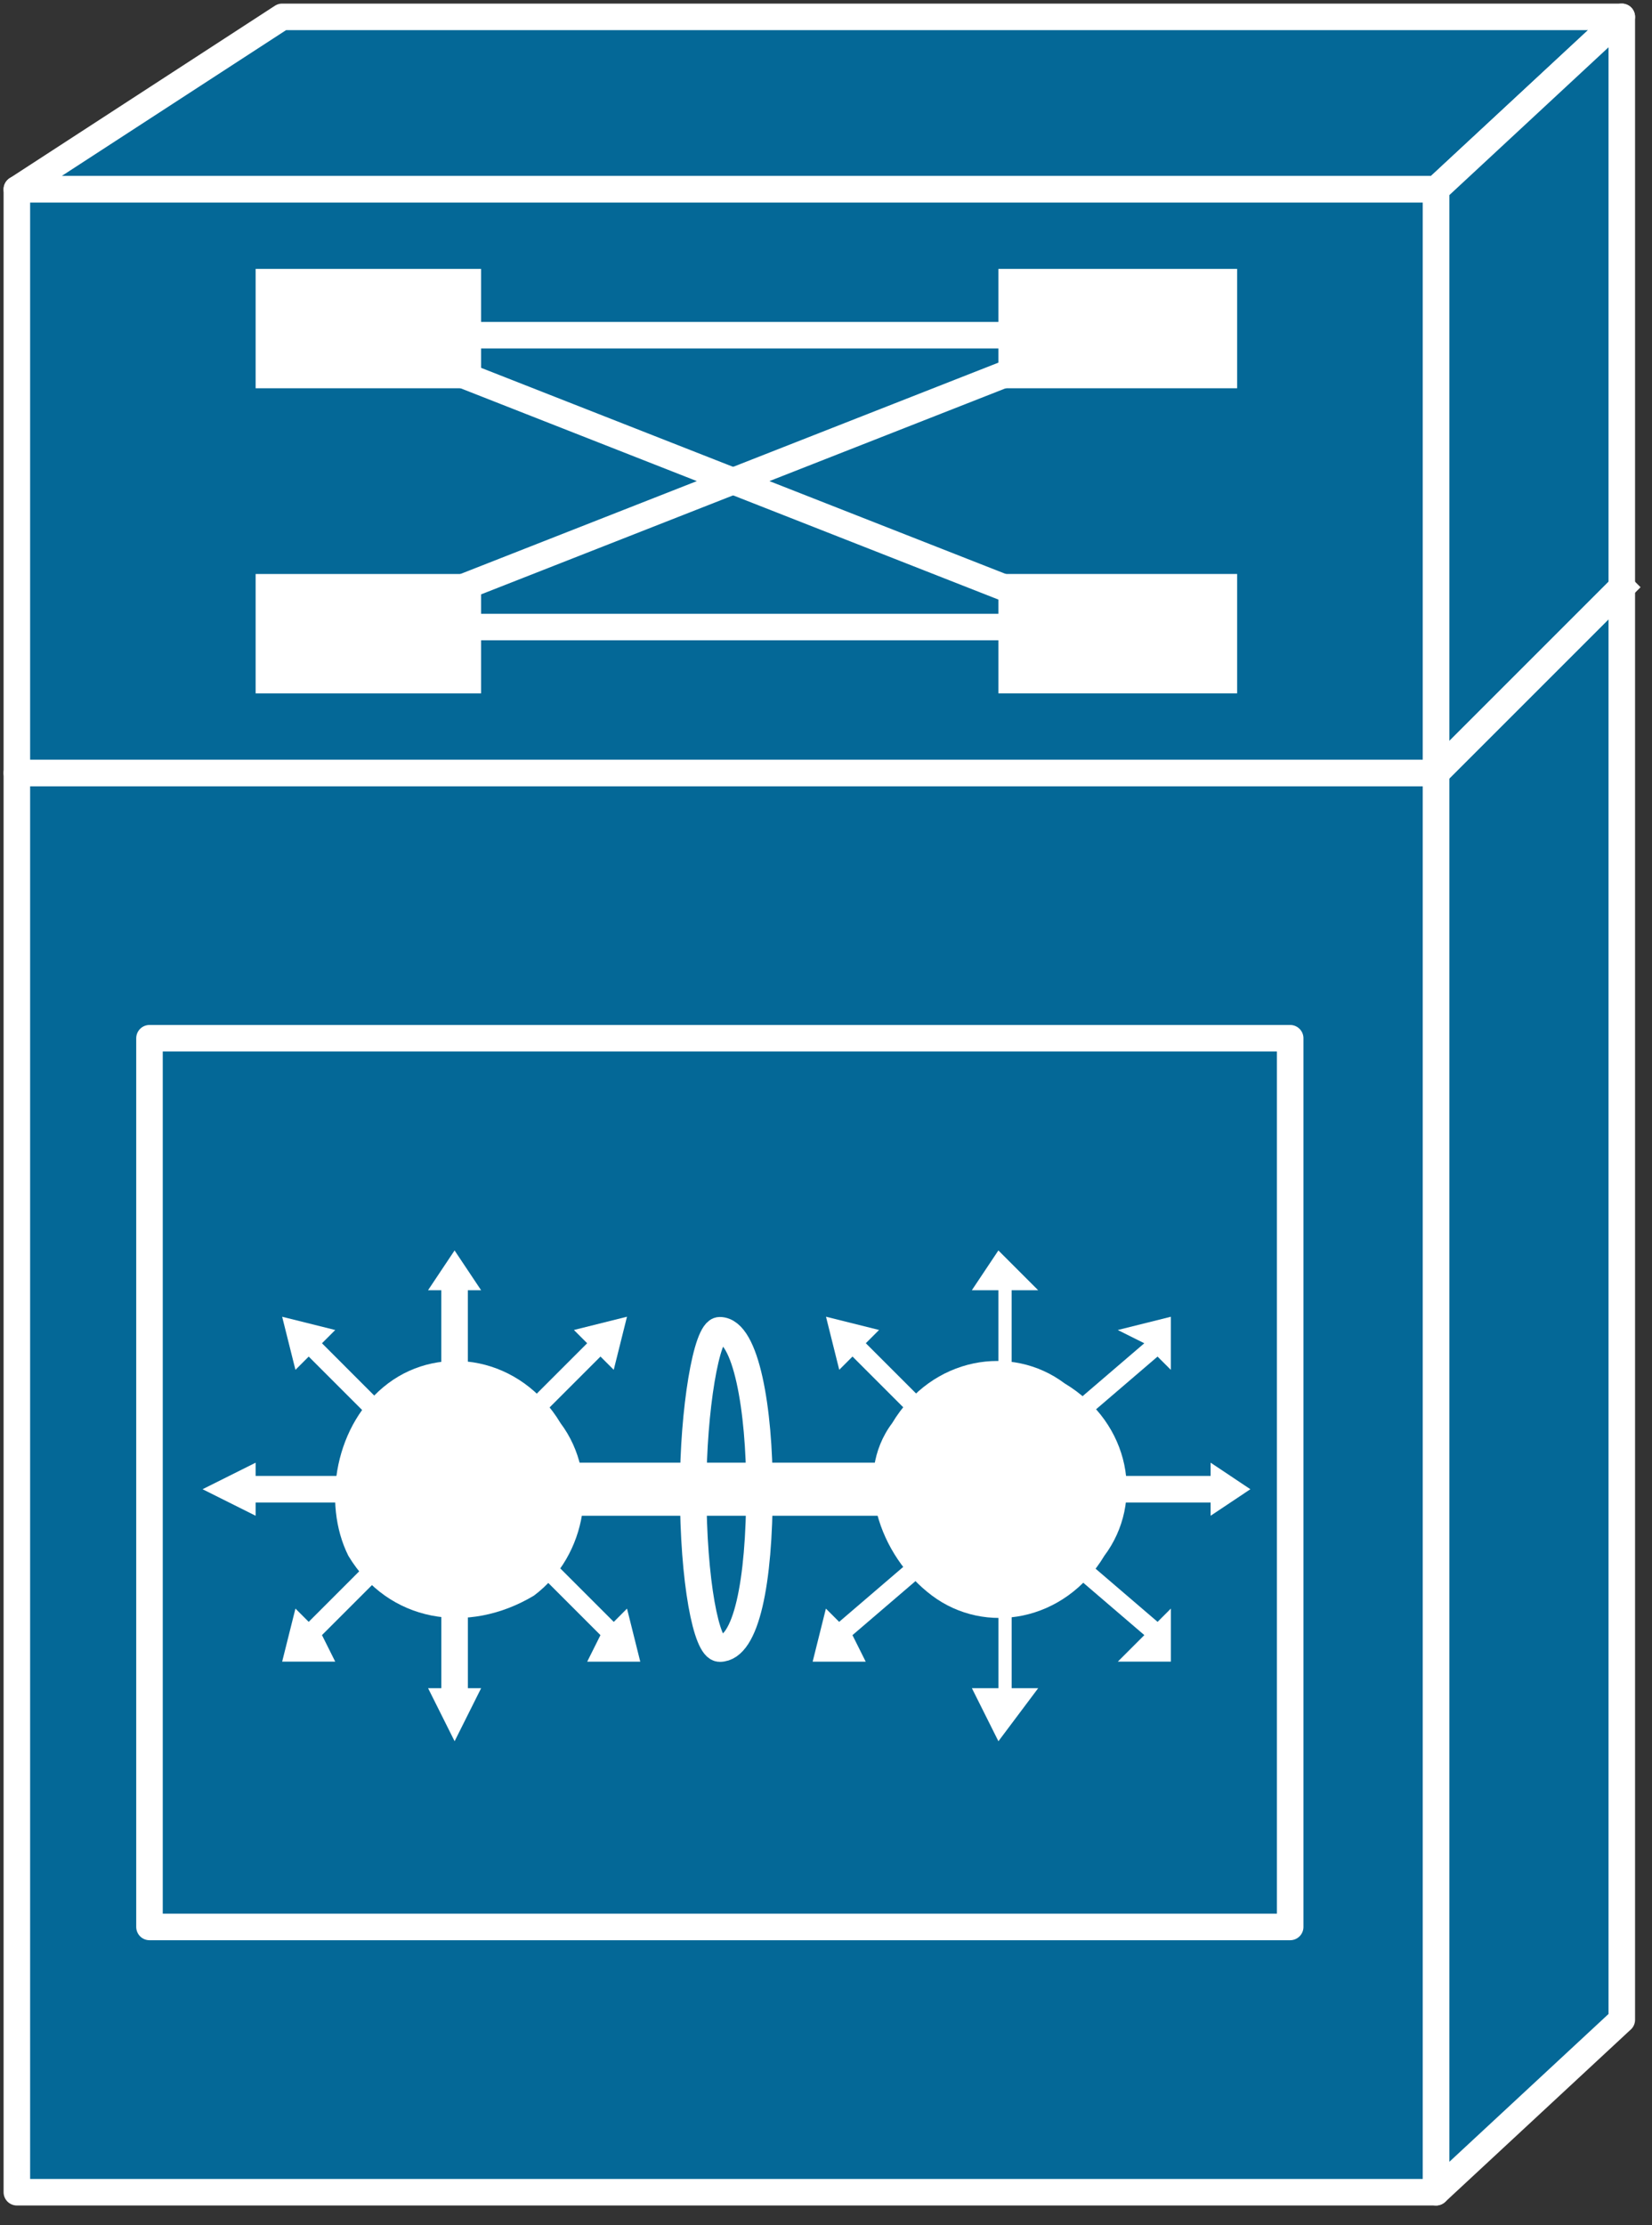 <svg xmlns="http://www.w3.org/2000/svg" xmlns:xlink="http://www.w3.org/1999/xlink" viewBox="0 0 49 66" fill="#fff" fill-rule="evenodd" stroke="#000" stroke-linecap="round" stroke-linejoin="round"><rect x="0" y="0" width="49" height="66" fill="#333333" stroke="none"/><style><![CDATA[.B{stroke:#fff}.C{stroke-linejoin:miter}.D{stroke-width:.787}.E{fill:#000}.F{stroke:none}.G{stroke-linecap:square}.H{fill:none}]]></style><use xlink:href="#A" x=".5" y=".5"/><symbol id="A" overflow="visible"><g fill="#046897" class="B C D"><path d="M0 64.521V22.425h42.096v42.096H0z"/><path d="M47.604 59.407v-42.49l-5.508 5.508v42.096l5.508-5.115zM7.869 0L0 5.115h42.096L47.604 0H7.869z"/><path d="M0 22.426V5.115h42.096v17.311H0z"/><path d="M47.604 16.917V0l-5.508 5.115v17.311l5.508-5.508z"/></g><path d="M42.096 22.425l5.508-5.508z" fill="#046897" class="F"/><path d="M42.096 22.425l5.508-5.508" class="B C D G H"/><g class="F"><path d="M13.77 11.016V7.475H7.082v3.541h6.688z"/><path d="M10.229 9.442z" class="E"/><path d="M29.113 11.016V7.475h7.082v3.541h-7.082z"/><path d="M32.654 9.442z" class="E"/><path d="M13.77 20.065v-3.541H7.082v3.541h6.688z"/><path d="M10.229 18.098z" class="E"/><path d="M29.113 20.065v-3.541h7.082v3.541h-7.082z"/><path d="M32.654 18.097zM11.409 9.442H32.26z" class="E"/></g><path d="M11.409 9.442H32.26" class="B C D G H"/><path d="M11.409 18.098H32.26z" class="E F"/><path d="M11.409 18.098H32.26" class="B C D G H"/><path d="M10.229 18.097l22.032-8.655z" class="E F"/><path d="M10.229 18.097l22.032-8.655" class="B C D G H"/><path d="M10.229 9.442l22.032 8.655z" class="E F"/><path d="M10.229 9.442l22.032 8.655" class="B C D G H"/><g class="F"><path d="M13.377 41.309v-3.541h.393l-.787-1.18-.787 1.18h.393v3.541h.787zm-1.967.393l-2.36-2.361.393-.393-1.574-.393.394 1.574.393-.393 2.361 2.361.393-.393zm-.787 1.574H7.082v-.393l-1.574.787 1.574.787v-.393h3.541v-.787zm.393 1.967l-2.36 2.361-.393-.394-.394 1.574h1.574l-.393-.787 2.361-2.361-.393-.393zm1.574.787v3.541h-.393l.787 1.574.787-1.574h-.393V46.03h-.787zm2.36-3.934l2.361-2.361.393.393.393-1.574-1.574.393.393.393-2.361 2.361.393.393z"/><path d="M15.339 46.824c1.574-1.18 1.967-3.541.787-5.114-1.18-1.967-3.541-2.36-5.114-1.18s-1.967 3.541-1.18 5.114c1.18 1.967 3.541 2.361 5.508 1.18z"/><path d="M14.95 45.637l2.36 2.361-.393.787h1.574l-.393-1.574-.393.394-2.361-2.361-.393.393zm14.163-4.328v-3.541h-.787l.787-1.18 1.18 1.18h-.787v3.541h-.393zm1.574.393l2.754-2.361-.787-.393 1.574-.393v1.574l-.394-.393-2.754 2.361-.393-.393zm.787 1.574h3.934v-.393l1.18.787-1.18.787v-.393h-3.934v-.787zm-.393 1.967l2.754 2.361.394-.394v1.574h-1.574l.787-.787-2.754-2.361.393-.393zm-1.574.787v3.541h.787l-1.18 1.574-.787-1.574h.787V46.03h.393zm-2.361-3.934l-2.36-2.361-.393.393-.393-1.574 1.574.393-.393.393 2.361 2.361-.394.393z"/><path d="M27.142 46.824c-1.574-1.18-2.36-3.541-1.18-5.114 1.18-1.967 3.541-2.36 5.114-1.18 1.967 1.18 2.361 3.541 1.18 5.114-1.18 1.967-3.541 2.361-5.114 1.18z"/><path d="M27.539 45.637l-2.754 2.361.393.787h-1.574l.393-1.574.393.393 2.754-2.361.393.393z"/></g><g class="B C H"><path d="M14.95 43.67h12.196" stroke-width="1.574" class="G"/><g class="D"><path d="M22.027 43.676c0 2.754-.393 4.721-1.18 4.721-.393 0-.787-1.967-.787-4.721 0-2.361.393-4.721.787-4.721.787 0 1.18 2.361 1.18 4.721z"/><path d="M37.768 56.653H3.934V30.294h33.834v26.359z"/></g></g></symbol></svg>